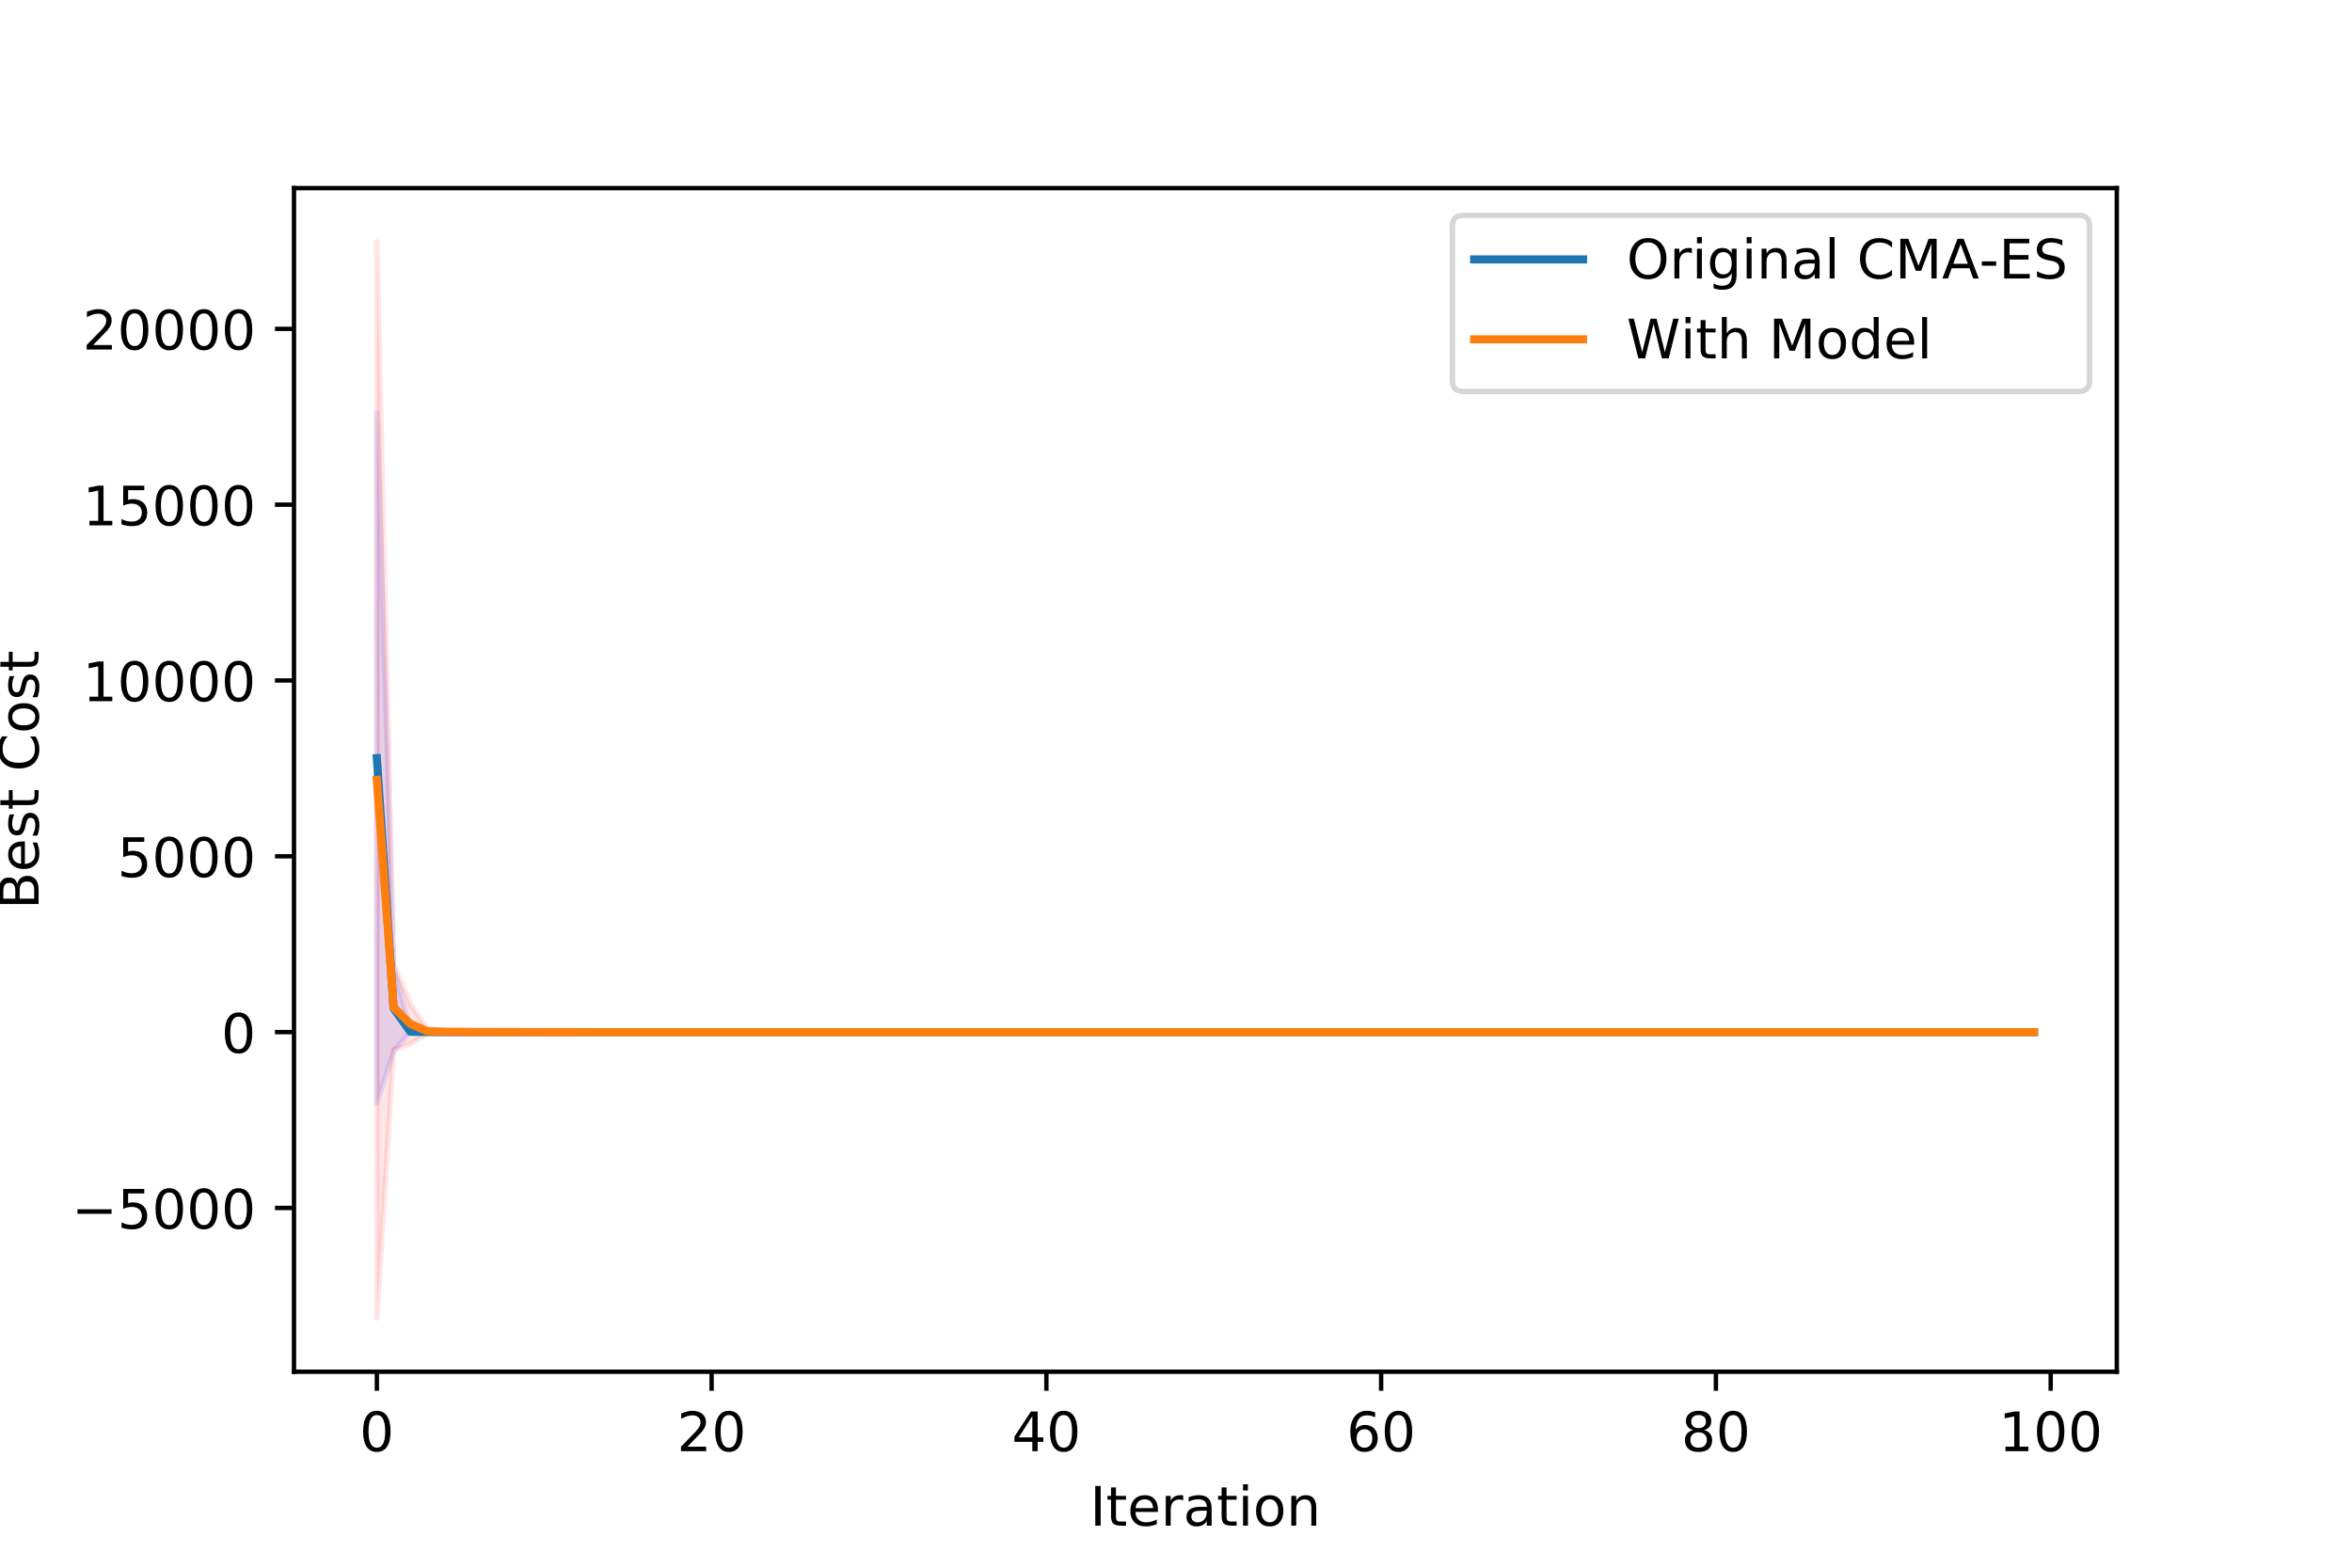 <?xml version="1.0" encoding="utf-8" standalone="no"?>
<!DOCTYPE svg PUBLIC "-//W3C//DTD SVG 1.1//EN"
  "http://www.w3.org/Graphics/SVG/1.1/DTD/svg11.dtd">
<!-- Created with matplotlib (https://matplotlib.org/) -->
<svg height="288pt" version="1.1" viewBox="0 0 432 288" width="432pt" xmlns="http://www.w3.org/2000/svg" xmlns:xlink="http://www.w3.org/1999/xlink">
 <defs>
  <style type="text/css">
*{stroke-linecap:butt;stroke-linejoin:round;}
  </style>
 </defs>
 <g id="figure_1">
  <g id="patch_1">
   <path d="M 0 288 
L 432 288 
L 432 0 
L 0 0 
z
" style="fill:#ffffff;"/>
  </g>
  <g id="axes_1">
   <g id="patch_2">
    <path d="M 54 252 
L 388.8 252 
L 388.8 34.56 
L 54 34.56 
z
" style="fill:#ffffff;"/>
   </g>
   <g id="PolyCollection_1">
    <defs>
     <path d="M 69.218 -212.098 
L 69.218 -85.342 
L 72.293 -94.91 
L 75.367 -98.346 
L 78.441 -98.369 
L 81.516 -98.384 
L 84.59 -98.385 
L 87.664 -98.384 
L 90.739 -98.384 
L 93.813 -98.384 
L 96.888 -98.383 
L 99.962 -98.383 
L 103.036 -98.383 
L 106.111 -98.383 
L 109.185 -98.382 
L 112.26 -98.383 
L 115.334 -98.383 
L 118.408 -98.383 
L 121.483 -98.383 
L 124.557 -98.383 
L 127.631 -98.383 
L 130.706 -98.383 
L 133.78 -98.383 
L 136.855 -98.383 
L 139.929 -98.383 
L 143.003 -98.383 
L 146.078 -98.383 
L 149.152 -98.383 
L 152.226 -98.383 
L 155.301 -98.383 
L 158.375 -98.383 
L 161.45 -98.383 
L 164.524 -98.383 
L 167.598 -98.383 
L 170.673 -98.383 
L 173.747 -98.383 
L 176.821 -98.383 
L 179.896 -98.383 
L 182.97 -98.383 
L 186.045 -98.383 
L 189.119 -98.383 
L 192.193 -98.383 
L 195.268 -98.383 
L 198.342 -98.383 
L 201.417 -98.383 
L 204.491 -98.383 
L 207.565 -98.383 
L 210.64 -98.383 
L 213.714 -98.383 
L 216.788 -98.383 
L 219.863 -98.383 
L 222.937 -98.383 
L 226.012 -98.383 
L 229.086 -98.383 
L 232.16 -98.383 
L 235.235 -98.383 
L 238.309 -98.383 
L 241.383 -98.383 
L 244.458 -98.383 
L 247.532 -98.383 
L 250.607 -98.383 
L 253.681 -98.383 
L 256.755 -98.383 
L 259.83 -98.383 
L 262.904 -98.383 
L 265.979 -98.383 
L 269.053 -98.383 
L 272.127 -98.383 
L 275.202 -98.383 
L 278.276 -98.383 
L 281.35 -98.383 
L 284.425 -98.383 
L 287.499 -98.383 
L 290.574 -98.383 
L 293.648 -98.383 
L 296.722 -98.383 
L 299.797 -98.383 
L 302.871 -98.383 
L 305.945 -98.383 
L 309.02 -98.383 
L 312.094 -98.383 
L 315.169 -98.383 
L 318.243 -98.383 
L 321.317 -98.383 
L 324.392 -98.383 
L 327.466 -98.383 
L 330.54 -98.383 
L 333.615 -98.383 
L 336.689 -98.383 
L 339.764 -98.383 
L 342.838 -98.383 
L 345.912 -98.383 
L 348.987 -98.383 
L 352.061 -98.383 
L 355.136 -98.383 
L 358.21 -98.383 
L 361.284 -98.383 
L 364.359 -98.383 
L 367.433 -98.383 
L 370.507 -98.383 
L 373.582 -98.383 
L 373.582 -98.383 
L 373.582 -98.383 
L 370.507 -98.383 
L 367.433 -98.383 
L 364.359 -98.383 
L 361.284 -98.383 
L 358.21 -98.383 
L 355.136 -98.383 
L 352.061 -98.383 
L 348.987 -98.383 
L 345.912 -98.383 
L 342.838 -98.383 
L 339.764 -98.383 
L 336.689 -98.383 
L 333.615 -98.383 
L 330.54 -98.383 
L 327.466 -98.383 
L 324.392 -98.383 
L 321.317 -98.383 
L 318.243 -98.383 
L 315.169 -98.383 
L 312.094 -98.383 
L 309.02 -98.383 
L 305.945 -98.383 
L 302.871 -98.383 
L 299.797 -98.383 
L 296.722 -98.383 
L 293.648 -98.383 
L 290.574 -98.383 
L 287.499 -98.383 
L 284.425 -98.383 
L 281.35 -98.383 
L 278.276 -98.383 
L 275.202 -98.383 
L 272.127 -98.383 
L 269.053 -98.383 
L 265.979 -98.383 
L 262.904 -98.383 
L 259.83 -98.383 
L 256.755 -98.383 
L 253.681 -98.383 
L 250.607 -98.383 
L 247.532 -98.383 
L 244.458 -98.383 
L 241.383 -98.383 
L 238.309 -98.383 
L 235.235 -98.383 
L 232.16 -98.383 
L 229.086 -98.383 
L 226.012 -98.383 
L 222.937 -98.383 
L 219.863 -98.383 
L 216.788 -98.383 
L 213.714 -98.383 
L 210.64 -98.383 
L 207.565 -98.383 
L 204.491 -98.383 
L 201.417 -98.383 
L 198.342 -98.383 
L 195.268 -98.383 
L 192.193 -98.383 
L 189.119 -98.383 
L 186.045 -98.383 
L 182.97 -98.383 
L 179.896 -98.383 
L 176.821 -98.383 
L 173.747 -98.383 
L 170.673 -98.383 
L 167.598 -98.383 
L 164.524 -98.383 
L 161.45 -98.383 
L 158.375 -98.383 
L 155.301 -98.383 
L 152.226 -98.383 
L 149.152 -98.383 
L 146.078 -98.383 
L 143.003 -98.384 
L 139.929 -98.384 
L 136.855 -98.384 
L 133.78 -98.384 
L 130.706 -98.384 
L 127.631 -98.385 
L 124.557 -98.385 
L 121.483 -98.385 
L 118.408 -98.385 
L 115.334 -98.386 
L 112.26 -98.387 
L 109.185 -98.387 
L 106.111 -98.388 
L 103.036 -98.388 
L 99.962 -98.388 
L 96.888 -98.388 
L 93.813 -98.389 
L 90.739 -98.39 
L 87.664 -98.39 
L 84.59 -98.391 
L 81.516 -98.402 
L 78.441 -98.445 
L 75.367 -98.586 
L 72.293 -110.631 
L 69.218 -212.098 
z
" id="mbf2be4e08a" style="stroke:#0000ff;stroke-opacity:0.1;"/>
    </defs>
    <g clip-path="url(#p7d7232a2a3)">
     <use style="fill:#0000ff;fill-opacity:0.1;stroke:#0000ff;stroke-opacity:0.1;" x="0" xlink:href="#mbf2be4e08a" y="288"/>
    </g>
   </g>
   <g id="PolyCollection_2">
    <defs>
     <path d="M 69.218 -243.556 
L 69.218 -45.884 
L 72.293 -95.098 
L 75.367 -96.228 
L 78.441 -98.078 
L 81.516 -98.289 
L 84.59 -98.288 
L 87.664 -98.376 
L 90.739 -98.379 
L 93.813 -98.385 
L 96.888 -98.385 
L 99.962 -98.384 
L 103.036 -98.383 
L 106.111 -98.383 
L 109.185 -98.384 
L 112.26 -98.384 
L 115.334 -98.384 
L 118.408 -98.383 
L 121.483 -98.383 
L 124.557 -98.384 
L 127.631 -98.384 
L 130.706 -98.384 
L 133.78 -98.383 
L 136.855 -98.383 
L 139.929 -98.383 
L 143.003 -98.383 
L 146.078 -98.383 
L 149.152 -98.383 
L 152.226 -98.383 
L 155.301 -98.383 
L 158.375 -98.383 
L 161.45 -98.383 
L 164.524 -98.383 
L 167.598 -98.383 
L 170.673 -98.383 
L 173.747 -98.383 
L 176.821 -98.383 
L 179.896 -98.383 
L 182.97 -98.383 
L 186.045 -98.383 
L 189.119 -98.383 
L 192.193 -98.383 
L 195.268 -98.383 
L 198.342 -98.383 
L 201.417 -98.383 
L 204.491 -98.383 
L 207.565 -98.383 
L 210.64 -98.383 
L 213.714 -98.383 
L 216.788 -98.383 
L 219.863 -98.383 
L 222.937 -98.383 
L 226.012 -98.383 
L 229.086 -98.383 
L 232.16 -98.383 
L 235.235 -98.383 
L 238.309 -98.383 
L 241.383 -98.383 
L 244.458 -98.383 
L 247.532 -98.383 
L 250.607 -98.383 
L 253.681 -98.383 
L 256.755 -98.383 
L 259.83 -98.383 
L 262.904 -98.383 
L 265.979 -98.383 
L 269.053 -98.383 
L 272.127 -98.383 
L 275.202 -98.383 
L 278.276 -98.383 
L 281.35 -98.383 
L 284.425 -98.383 
L 287.499 -98.383 
L 290.574 -98.383 
L 293.648 -98.383 
L 296.722 -98.383 
L 299.797 -98.383 
L 302.871 -98.383 
L 305.945 -98.383 
L 309.02 -98.383 
L 312.094 -98.383 
L 315.169 -98.383 
L 318.243 -98.383 
L 321.317 -98.383 
L 324.392 -98.383 
L 327.466 -98.383 
L 330.54 -98.383 
L 333.615 -98.383 
L 336.689 -98.383 
L 339.764 -98.383 
L 342.838 -98.383 
L 345.912 -98.383 
L 348.987 -98.383 
L 352.061 -98.383 
L 355.136 -98.383 
L 358.21 -98.383 
L 361.284 -98.383 
L 364.359 -98.383 
L 367.433 -98.383 
L 370.507 -98.383 
L 373.582 -98.383 
L 373.582 -98.383 
L 373.582 -98.383 
L 370.507 -98.383 
L 367.433 -98.383 
L 364.359 -98.383 
L 361.284 -98.383 
L 358.21 -98.383 
L 355.136 -98.383 
L 352.061 -98.383 
L 348.987 -98.383 
L 345.912 -98.383 
L 342.838 -98.383 
L 339.764 -98.383 
L 336.689 -98.383 
L 333.615 -98.383 
L 330.54 -98.383 
L 327.466 -98.383 
L 324.392 -98.383 
L 321.317 -98.383 
L 318.243 -98.383 
L 315.169 -98.383 
L 312.094 -98.383 
L 309.02 -98.383 
L 305.945 -98.383 
L 302.871 -98.383 
L 299.797 -98.383 
L 296.722 -98.383 
L 293.648 -98.383 
L 290.574 -98.383 
L 287.499 -98.383 
L 284.425 -98.383 
L 281.35 -98.383 
L 278.276 -98.383 
L 275.202 -98.383 
L 272.127 -98.383 
L 269.053 -98.383 
L 265.979 -98.383 
L 262.904 -98.383 
L 259.83 -98.383 
L 256.755 -98.383 
L 253.681 -98.383 
L 250.607 -98.383 
L 247.532 -98.383 
L 244.458 -98.383 
L 241.383 -98.383 
L 238.309 -98.383 
L 235.235 -98.383 
L 232.16 -98.383 
L 229.086 -98.383 
L 226.012 -98.383 
L 222.937 -98.383 
L 219.863 -98.383 
L 216.788 -98.383 
L 213.714 -98.383 
L 210.64 -98.383 
L 207.565 -98.383 
L 204.491 -98.383 
L 201.417 -98.383 
L 198.342 -98.383 
L 195.268 -98.383 
L 192.193 -98.383 
L 189.119 -98.383 
L 186.045 -98.383 
L 182.97 -98.383 
L 179.896 -98.383 
L 176.821 -98.383 
L 173.747 -98.383 
L 170.673 -98.383 
L 167.598 -98.383 
L 164.524 -98.383 
L 161.45 -98.383 
L 158.375 -98.383 
L 155.301 -98.384 
L 152.226 -98.384 
L 149.152 -98.384 
L 146.078 -98.384 
L 143.003 -98.384 
L 139.929 -98.384 
L 136.855 -98.384 
L 133.78 -98.384 
L 130.706 -98.385 
L 127.631 -98.385 
L 124.557 -98.385 
L 121.483 -98.385 
L 118.408 -98.385 
L 115.334 -98.385 
L 112.26 -98.386 
L 109.185 -98.386 
L 106.111 -98.389 
L 103.036 -98.389 
L 99.962 -98.39 
L 96.888 -98.391 
L 93.813 -98.394 
L 90.739 -98.417 
L 87.664 -98.423 
L 84.59 -98.6 
L 81.516 -98.6 
L 78.441 -99.045 
L 75.367 -103.594 
L 72.293 -110.798 
L 69.218 -243.556 
z
" id="mcec17bd746" style="stroke:#ff0000;stroke-opacity:0.1;"/>
    </defs>
    <g clip-path="url(#p7d7232a2a3)">
     <use style="fill:#ff0000;fill-opacity:0.1;stroke:#ff0000;stroke-opacity:0.1;" x="0" xlink:href="#mcec17bd746" y="288"/>
    </g>
   </g>
   <g id="matplotlib.axis_1">
    <g id="xtick_1">
     <g id="line2d_1">
      <defs>
       <path d="M 0 0 
L 0 3.5 
" id="m7c37f625f1" style="stroke:#000000;stroke-width:0.8;"/>
      </defs>
      <g>
       <use style="stroke:#000000;stroke-width:0.8;" x="69.218" xlink:href="#m7c37f625f1" y="252"/>
      </g>
     </g>
     <g id="text_1">
      <!-- 0 -->
      <defs>
       <path d="M 31.781 66.406 
Q 24.172 66.406 20.328 58.906 
Q 16.5 51.422 16.5 36.375 
Q 16.5 21.391 20.328 13.891 
Q 24.172 6.391 31.781 6.391 
Q 39.453 6.391 43.281 13.891 
Q 47.125 21.391 47.125 36.375 
Q 47.125 51.422 43.281 58.906 
Q 39.453 66.406 31.781 66.406 
z
M 31.781 74.219 
Q 44.047 74.219 50.516 64.516 
Q 56.984 54.828 56.984 36.375 
Q 56.984 17.969 50.516 8.266 
Q 44.047 -1.422 31.781 -1.422 
Q 19.531 -1.422 13.062 8.266 
Q 6.594 17.969 6.594 36.375 
Q 6.594 54.828 13.062 64.516 
Q 19.531 74.219 31.781 74.219 
z
" id="DejaVuSans-48"/>
      </defs>
      <g transform="translate(66.037 266.598)scale(0.1 -0.1)">
       <use xlink:href="#DejaVuSans-48"/>
      </g>
     </g>
    </g>
    <g id="xtick_2">
     <g id="line2d_2">
      <g>
       <use style="stroke:#000000;stroke-width:0.8;" x="130.706" xlink:href="#m7c37f625f1" y="252"/>
      </g>
     </g>
     <g id="text_2">
      <!-- 20 -->
      <defs>
       <path d="M 19.188 8.297 
L 53.609 8.297 
L 53.609 0 
L 7.328 0 
L 7.328 8.297 
Q 12.938 14.109 22.625 23.891 
Q 32.328 33.688 34.812 36.531 
Q 39.547 41.844 41.422 45.531 
Q 43.312 49.219 43.312 52.781 
Q 43.312 58.594 39.234 62.25 
Q 35.156 65.922 28.609 65.922 
Q 23.969 65.922 18.812 64.312 
Q 13.672 62.703 7.812 59.422 
L 7.812 69.391 
Q 13.766 71.781 18.938 73 
Q 24.125 74.219 28.422 74.219 
Q 39.75 74.219 46.484 68.547 
Q 53.219 62.891 53.219 53.422 
Q 53.219 48.922 51.531 44.891 
Q 49.859 40.875 45.406 35.406 
Q 44.188 33.984 37.641 27.219 
Q 31.109 20.453 19.188 8.297 
z
" id="DejaVuSans-50"/>
      </defs>
      <g transform="translate(124.343 266.598)scale(0.1 -0.1)">
       <use xlink:href="#DejaVuSans-50"/>
       <use x="63.623" xlink:href="#DejaVuSans-48"/>
      </g>
     </g>
    </g>
    <g id="xtick_3">
     <g id="line2d_3">
      <g>
       <use style="stroke:#000000;stroke-width:0.8;" x="192.193" xlink:href="#m7c37f625f1" y="252"/>
      </g>
     </g>
     <g id="text_3">
      <!-- 40 -->
      <defs>
       <path d="M 37.797 64.312 
L 12.891 25.391 
L 37.797 25.391 
z
M 35.203 72.906 
L 47.609 72.906 
L 47.609 25.391 
L 58.016 25.391 
L 58.016 17.188 
L 47.609 17.188 
L 47.609 0 
L 37.797 0 
L 37.797 17.188 
L 4.891 17.188 
L 4.891 26.703 
z
" id="DejaVuSans-52"/>
      </defs>
      <g transform="translate(185.831 266.598)scale(0.1 -0.1)">
       <use xlink:href="#DejaVuSans-52"/>
       <use x="63.623" xlink:href="#DejaVuSans-48"/>
      </g>
     </g>
    </g>
    <g id="xtick_4">
     <g id="line2d_4">
      <g>
       <use style="stroke:#000000;stroke-width:0.8;" x="253.681" xlink:href="#m7c37f625f1" y="252"/>
      </g>
     </g>
     <g id="text_4">
      <!-- 60 -->
      <defs>
       <path d="M 33.016 40.375 
Q 26.375 40.375 22.484 35.828 
Q 18.609 31.297 18.609 23.391 
Q 18.609 15.531 22.484 10.953 
Q 26.375 6.391 33.016 6.391 
Q 39.656 6.391 43.531 10.953 
Q 47.406 15.531 47.406 23.391 
Q 47.406 31.297 43.531 35.828 
Q 39.656 40.375 33.016 40.375 
z
M 52.594 71.297 
L 52.594 62.312 
Q 48.875 64.062 45.094 64.984 
Q 41.312 65.922 37.594 65.922 
Q 27.828 65.922 22.672 59.328 
Q 17.531 52.734 16.797 39.406 
Q 19.672 43.656 24.016 45.922 
Q 28.375 48.188 33.594 48.188 
Q 44.578 48.188 50.953 41.516 
Q 57.328 34.859 57.328 23.391 
Q 57.328 12.156 50.688 5.359 
Q 44.047 -1.422 33.016 -1.422 
Q 20.359 -1.422 13.672 8.266 
Q 6.984 17.969 6.984 36.375 
Q 6.984 53.656 15.188 63.938 
Q 23.391 74.219 37.203 74.219 
Q 40.922 74.219 44.703 73.484 
Q 48.484 72.75 52.594 71.297 
z
" id="DejaVuSans-54"/>
      </defs>
      <g transform="translate(247.318 266.598)scale(0.1 -0.1)">
       <use xlink:href="#DejaVuSans-54"/>
       <use x="63.623" xlink:href="#DejaVuSans-48"/>
      </g>
     </g>
    </g>
    <g id="xtick_5">
     <g id="line2d_5">
      <g>
       <use style="stroke:#000000;stroke-width:0.8;" x="315.169" xlink:href="#m7c37f625f1" y="252"/>
      </g>
     </g>
     <g id="text_5">
      <!-- 80 -->
      <defs>
       <path d="M 31.781 34.625 
Q 24.75 34.625 20.719 30.859 
Q 16.703 27.094 16.703 20.516 
Q 16.703 13.922 20.719 10.156 
Q 24.75 6.391 31.781 6.391 
Q 38.812 6.391 42.859 10.172 
Q 46.922 13.969 46.922 20.516 
Q 46.922 27.094 42.891 30.859 
Q 38.875 34.625 31.781 34.625 
z
M 21.922 38.812 
Q 15.578 40.375 12.031 44.719 
Q 8.5 49.078 8.5 55.328 
Q 8.5 64.062 14.719 69.141 
Q 20.953 74.219 31.781 74.219 
Q 42.672 74.219 48.875 69.141 
Q 55.078 64.062 55.078 55.328 
Q 55.078 49.078 51.531 44.719 
Q 48 40.375 41.703 38.812 
Q 48.828 37.156 52.797 32.312 
Q 56.781 27.484 56.781 20.516 
Q 56.781 9.906 50.312 4.234 
Q 43.844 -1.422 31.781 -1.422 
Q 19.734 -1.422 13.25 4.234 
Q 6.781 9.906 6.781 20.516 
Q 6.781 27.484 10.781 32.312 
Q 14.797 37.156 21.922 38.812 
z
M 18.312 54.391 
Q 18.312 48.734 21.844 45.562 
Q 25.391 42.391 31.781 42.391 
Q 38.141 42.391 41.719 45.562 
Q 45.312 48.734 45.312 54.391 
Q 45.312 60.062 41.719 63.234 
Q 38.141 66.406 31.781 66.406 
Q 25.391 66.406 21.844 63.234 
Q 18.312 60.062 18.312 54.391 
z
" id="DejaVuSans-56"/>
      </defs>
      <g transform="translate(308.806 266.598)scale(0.1 -0.1)">
       <use xlink:href="#DejaVuSans-56"/>
       <use x="63.623" xlink:href="#DejaVuSans-48"/>
      </g>
     </g>
    </g>
    <g id="xtick_6">
     <g id="line2d_6">
      <g>
       <use style="stroke:#000000;stroke-width:0.8;" x="376.656" xlink:href="#m7c37f625f1" y="252"/>
      </g>
     </g>
     <g id="text_6">
      <!-- 100 -->
      <defs>
       <path d="M 12.406 8.297 
L 28.516 8.297 
L 28.516 63.922 
L 10.984 60.406 
L 10.984 69.391 
L 28.422 72.906 
L 38.281 72.906 
L 38.281 8.297 
L 54.391 8.297 
L 54.391 0 
L 12.406 0 
z
" id="DejaVuSans-49"/>
      </defs>
      <g transform="translate(367.112 266.598)scale(0.1 -0.1)">
       <use xlink:href="#DejaVuSans-49"/>
       <use x="63.623" xlink:href="#DejaVuSans-48"/>
       <use x="127.246" xlink:href="#DejaVuSans-48"/>
      </g>
     </g>
    </g>
    <g id="text_7">
     <!-- Iteration -->
     <defs>
      <path d="M 9.812 72.906 
L 19.672 72.906 
L 19.672 0 
L 9.812 0 
z
" id="DejaVuSans-73"/>
      <path d="M 18.312 70.219 
L 18.312 54.688 
L 36.812 54.688 
L 36.812 47.703 
L 18.312 47.703 
L 18.312 18.016 
Q 18.312 11.328 20.141 9.422 
Q 21.969 7.516 27.594 7.516 
L 36.812 7.516 
L 36.812 0 
L 27.594 0 
Q 17.188 0 13.234 3.875 
Q 9.281 7.766 9.281 18.016 
L 9.281 47.703 
L 2.688 47.703 
L 2.688 54.688 
L 9.281 54.688 
L 9.281 70.219 
z
" id="DejaVuSans-116"/>
      <path d="M 56.203 29.594 
L 56.203 25.203 
L 14.891 25.203 
Q 15.484 15.922 20.484 11.062 
Q 25.484 6.203 34.422 6.203 
Q 39.594 6.203 44.453 7.469 
Q 49.312 8.734 54.109 11.281 
L 54.109 2.781 
Q 49.266 0.734 44.188 -0.344 
Q 39.109 -1.422 33.891 -1.422 
Q 20.797 -1.422 13.156 6.188 
Q 5.516 13.812 5.516 26.812 
Q 5.516 40.234 12.766 48.109 
Q 20.016 56 32.328 56 
Q 43.359 56 49.781 48.891 
Q 56.203 41.797 56.203 29.594 
z
M 47.219 32.234 
Q 47.125 39.594 43.094 43.984 
Q 39.062 48.391 32.422 48.391 
Q 24.906 48.391 20.391 44.141 
Q 15.875 39.891 15.188 32.172 
z
" id="DejaVuSans-101"/>
      <path d="M 41.109 46.297 
Q 39.594 47.172 37.812 47.578 
Q 36.031 48 33.891 48 
Q 26.266 48 22.188 43.047 
Q 18.109 38.094 18.109 28.812 
L 18.109 0 
L 9.078 0 
L 9.078 54.688 
L 18.109 54.688 
L 18.109 46.188 
Q 20.953 51.172 25.484 53.578 
Q 30.031 56 36.531 56 
Q 37.453 56 38.578 55.875 
Q 39.703 55.766 41.062 55.516 
z
" id="DejaVuSans-114"/>
      <path d="M 34.281 27.484 
Q 23.391 27.484 19.188 25 
Q 14.984 22.516 14.984 16.5 
Q 14.984 11.719 18.141 8.906 
Q 21.297 6.109 26.703 6.109 
Q 34.188 6.109 38.703 11.406 
Q 43.219 16.703 43.219 25.484 
L 43.219 27.484 
z
M 52.203 31.203 
L 52.203 0 
L 43.219 0 
L 43.219 8.297 
Q 40.141 3.328 35.547 0.953 
Q 30.953 -1.422 24.312 -1.422 
Q 15.922 -1.422 10.953 3.297 
Q 6 8.016 6 15.922 
Q 6 25.141 12.172 29.828 
Q 18.359 34.516 30.609 34.516 
L 43.219 34.516 
L 43.219 35.406 
Q 43.219 41.609 39.141 45 
Q 35.062 48.391 27.688 48.391 
Q 23 48.391 18.547 47.266 
Q 14.109 46.141 10.016 43.891 
L 10.016 52.203 
Q 14.938 54.109 19.578 55.047 
Q 24.219 56 28.609 56 
Q 40.484 56 46.344 49.844 
Q 52.203 43.703 52.203 31.203 
z
" id="DejaVuSans-97"/>
      <path d="M 9.422 54.688 
L 18.406 54.688 
L 18.406 0 
L 9.422 0 
z
M 9.422 75.984 
L 18.406 75.984 
L 18.406 64.594 
L 9.422 64.594 
z
" id="DejaVuSans-105"/>
      <path d="M 30.609 48.391 
Q 23.391 48.391 19.188 42.75 
Q 14.984 37.109 14.984 27.297 
Q 14.984 17.484 19.156 11.844 
Q 23.344 6.203 30.609 6.203 
Q 37.797 6.203 41.984 11.859 
Q 46.188 17.531 46.188 27.297 
Q 46.188 37.016 41.984 42.703 
Q 37.797 48.391 30.609 48.391 
z
M 30.609 56 
Q 42.328 56 49.016 48.375 
Q 55.719 40.766 55.719 27.297 
Q 55.719 13.875 49.016 6.219 
Q 42.328 -1.422 30.609 -1.422 
Q 18.844 -1.422 12.172 6.219 
Q 5.516 13.875 5.516 27.297 
Q 5.516 40.766 12.172 48.375 
Q 18.844 56 30.609 56 
z
" id="DejaVuSans-111"/>
      <path d="M 54.891 33.016 
L 54.891 0 
L 45.906 0 
L 45.906 32.719 
Q 45.906 40.484 42.875 44.328 
Q 39.844 48.188 33.797 48.188 
Q 26.516 48.188 22.312 43.547 
Q 18.109 38.922 18.109 30.906 
L 18.109 0 
L 9.078 0 
L 9.078 54.688 
L 18.109 54.688 
L 18.109 46.188 
Q 21.344 51.125 25.703 53.562 
Q 30.078 56 35.797 56 
Q 45.219 56 50.047 50.172 
Q 54.891 44.344 54.891 33.016 
z
" id="DejaVuSans-110"/>
     </defs>
     <g transform="translate(200.191 280.277)scale(0.1 -0.1)">
      <use xlink:href="#DejaVuSans-73"/>
      <use x="29.492" xlink:href="#DejaVuSans-116"/>
      <use x="68.701" xlink:href="#DejaVuSans-101"/>
      <use x="130.225" xlink:href="#DejaVuSans-114"/>
      <use x="171.338" xlink:href="#DejaVuSans-97"/>
      <use x="232.617" xlink:href="#DejaVuSans-116"/>
      <use x="271.826" xlink:href="#DejaVuSans-105"/>
      <use x="299.609" xlink:href="#DejaVuSans-111"/>
      <use x="360.791" xlink:href="#DejaVuSans-110"/>
     </g>
    </g>
   </g>
   <g id="matplotlib.axis_2">
    <g id="ytick_1">
     <g id="line2d_7">
      <defs>
       <path d="M 0 0 
L -3.5 0 
" id="mce3a195ed1" style="stroke:#000000;stroke-width:0.8;"/>
      </defs>
      <g>
       <use style="stroke:#000000;stroke-width:0.8;" x="54" xlink:href="#mce3a195ed1" y="221.909"/>
      </g>
     </g>
     <g id="text_8">
      <!-- −5000 -->
      <defs>
       <path d="M 10.594 35.5 
L 73.188 35.5 
L 73.188 27.203 
L 10.594 27.203 
z
" id="DejaVuSans-8722"/>
       <path d="M 10.797 72.906 
L 49.516 72.906 
L 49.516 64.594 
L 19.828 64.594 
L 19.828 46.734 
Q 21.969 47.469 24.109 47.828 
Q 26.266 48.188 28.422 48.188 
Q 40.625 48.188 47.75 41.5 
Q 54.891 34.812 54.891 23.391 
Q 54.891 11.625 47.562 5.094 
Q 40.234 -1.422 26.906 -1.422 
Q 22.312 -1.422 17.547 -0.641 
Q 12.797 0.141 7.719 1.703 
L 7.719 11.625 
Q 12.109 9.234 16.797 8.062 
Q 21.484 6.891 26.703 6.891 
Q 35.156 6.891 40.078 11.328 
Q 45.016 15.766 45.016 23.391 
Q 45.016 31 40.078 35.438 
Q 35.156 39.891 26.703 39.891 
Q 22.75 39.891 18.812 39.016 
Q 14.891 38.141 10.797 36.281 
z
" id="DejaVuSans-53"/>
      </defs>
      <g transform="translate(13.17 225.708)scale(0.1 -0.1)">
       <use xlink:href="#DejaVuSans-8722"/>
       <use x="83.789" xlink:href="#DejaVuSans-53"/>
       <use x="147.412" xlink:href="#DejaVuSans-48"/>
       <use x="211.035" xlink:href="#DejaVuSans-48"/>
       <use x="274.658" xlink:href="#DejaVuSans-48"/>
      </g>
     </g>
    </g>
    <g id="ytick_2">
     <g id="line2d_8">
      <g>
       <use style="stroke:#000000;stroke-width:0.8;" x="54" xlink:href="#mce3a195ed1" y="189.61"/>
      </g>
     </g>
     <g id="text_9">
      <!-- 0 -->
      <g transform="translate(40.638 193.409)scale(0.1 -0.1)">
       <use xlink:href="#DejaVuSans-48"/>
      </g>
     </g>
    </g>
    <g id="ytick_3">
     <g id="line2d_9">
      <g>
       <use style="stroke:#000000;stroke-width:0.8;" x="54" xlink:href="#mce3a195ed1" y="157.311"/>
      </g>
     </g>
     <g id="text_10">
      <!-- 5000 -->
      <g transform="translate(21.55 161.11)scale(0.1 -0.1)">
       <use xlink:href="#DejaVuSans-53"/>
       <use x="63.623" xlink:href="#DejaVuSans-48"/>
       <use x="127.246" xlink:href="#DejaVuSans-48"/>
       <use x="190.869" xlink:href="#DejaVuSans-48"/>
      </g>
     </g>
    </g>
    <g id="ytick_4">
     <g id="line2d_10">
      <g>
       <use style="stroke:#000000;stroke-width:0.8;" x="54" xlink:href="#mce3a195ed1" y="125.012"/>
      </g>
     </g>
     <g id="text_11">
      <!-- 10000 -->
      <g transform="translate(15.188 128.812)scale(0.1 -0.1)">
       <use xlink:href="#DejaVuSans-49"/>
       <use x="63.623" xlink:href="#DejaVuSans-48"/>
       <use x="127.246" xlink:href="#DejaVuSans-48"/>
       <use x="190.869" xlink:href="#DejaVuSans-48"/>
       <use x="254.492" xlink:href="#DejaVuSans-48"/>
      </g>
     </g>
    </g>
    <g id="ytick_5">
     <g id="line2d_11">
      <g>
       <use style="stroke:#000000;stroke-width:0.8;" x="54" xlink:href="#mce3a195ed1" y="92.714"/>
      </g>
     </g>
     <g id="text_12">
      <!-- 15000 -->
      <g transform="translate(15.188 96.513)scale(0.1 -0.1)">
       <use xlink:href="#DejaVuSans-49"/>
       <use x="63.623" xlink:href="#DejaVuSans-53"/>
       <use x="127.246" xlink:href="#DejaVuSans-48"/>
       <use x="190.869" xlink:href="#DejaVuSans-48"/>
       <use x="254.492" xlink:href="#DejaVuSans-48"/>
      </g>
     </g>
    </g>
    <g id="ytick_6">
     <g id="line2d_12">
      <g>
       <use style="stroke:#000000;stroke-width:0.8;" x="54" xlink:href="#mce3a195ed1" y="60.415"/>
      </g>
     </g>
     <g id="text_13">
      <!-- 20000 -->
      <g transform="translate(15.188 64.214)scale(0.1 -0.1)">
       <use xlink:href="#DejaVuSans-50"/>
       <use x="63.623" xlink:href="#DejaVuSans-48"/>
       <use x="127.246" xlink:href="#DejaVuSans-48"/>
       <use x="190.869" xlink:href="#DejaVuSans-48"/>
       <use x="254.492" xlink:href="#DejaVuSans-48"/>
      </g>
     </g>
    </g>
    <g id="text_14">
     <!-- Best Cost -->
     <defs>
      <path d="M 19.672 34.812 
L 19.672 8.109 
L 35.5 8.109 
Q 43.453 8.109 47.281 11.406 
Q 51.125 14.703 51.125 21.484 
Q 51.125 28.328 47.281 31.562 
Q 43.453 34.812 35.5 34.812 
z
M 19.672 64.797 
L 19.672 42.828 
L 34.281 42.828 
Q 41.5 42.828 45.031 45.531 
Q 48.578 48.25 48.578 53.812 
Q 48.578 59.328 45.031 62.062 
Q 41.5 64.797 34.281 64.797 
z
M 9.812 72.906 
L 35.016 72.906 
Q 46.297 72.906 52.391 68.219 
Q 58.5 63.531 58.5 54.891 
Q 58.5 48.188 55.375 44.234 
Q 52.25 40.281 46.188 39.312 
Q 53.469 37.75 57.5 32.781 
Q 61.531 27.828 61.531 20.406 
Q 61.531 10.641 54.891 5.312 
Q 48.25 0 35.984 0 
L 9.812 0 
z
" id="DejaVuSans-66"/>
      <path d="M 44.281 53.078 
L 44.281 44.578 
Q 40.484 46.531 36.375 47.5 
Q 32.281 48.484 27.875 48.484 
Q 21.188 48.484 17.844 46.438 
Q 14.5 44.391 14.5 40.281 
Q 14.5 37.156 16.891 35.375 
Q 19.281 33.594 26.516 31.984 
L 29.594 31.297 
Q 39.156 29.25 43.188 25.516 
Q 47.219 21.781 47.219 15.094 
Q 47.219 7.469 41.188 3.016 
Q 35.156 -1.422 24.609 -1.422 
Q 20.219 -1.422 15.453 -0.562 
Q 10.688 0.297 5.422 2 
L 5.422 11.281 
Q 10.406 8.688 15.234 7.391 
Q 20.062 6.109 24.812 6.109 
Q 31.156 6.109 34.562 8.281 
Q 37.984 10.453 37.984 14.406 
Q 37.984 18.062 35.516 20.016 
Q 33.062 21.969 24.703 23.781 
L 21.578 24.516 
Q 13.234 26.266 9.516 29.906 
Q 5.812 33.547 5.812 39.891 
Q 5.812 47.609 11.281 51.797 
Q 16.75 56 26.812 56 
Q 31.781 56 36.172 55.266 
Q 40.578 54.547 44.281 53.078 
z
" id="DejaVuSans-115"/>
      <path id="DejaVuSans-32"/>
      <path d="M 64.406 67.281 
L 64.406 56.891 
Q 59.422 61.531 53.781 63.812 
Q 48.141 66.109 41.797 66.109 
Q 29.297 66.109 22.656 58.469 
Q 16.016 50.828 16.016 36.375 
Q 16.016 21.969 22.656 14.328 
Q 29.297 6.688 41.797 6.688 
Q 48.141 6.688 53.781 8.984 
Q 59.422 11.281 64.406 15.922 
L 64.406 5.609 
Q 59.234 2.094 53.438 0.328 
Q 47.656 -1.422 41.219 -1.422 
Q 24.656 -1.422 15.125 8.703 
Q 5.609 18.844 5.609 36.375 
Q 5.609 53.953 15.125 64.078 
Q 24.656 74.219 41.219 74.219 
Q 47.75 74.219 53.531 72.484 
Q 59.328 70.75 64.406 67.281 
z
" id="DejaVuSans-67"/>
     </defs>
     <g transform="translate(7.091 167.057)rotate(-90)scale(0.1 -0.1)">
      <use xlink:href="#DejaVuSans-66"/>
      <use x="68.604" xlink:href="#DejaVuSans-101"/>
      <use x="130.127" xlink:href="#DejaVuSans-115"/>
      <use x="182.227" xlink:href="#DejaVuSans-116"/>
      <use x="221.436" xlink:href="#DejaVuSans-32"/>
      <use x="253.223" xlink:href="#DejaVuSans-67"/>
      <use x="323.047" xlink:href="#DejaVuSans-111"/>
      <use x="384.229" xlink:href="#DejaVuSans-115"/>
      <use x="436.328" xlink:href="#DejaVuSans-116"/>
     </g>
    </g>
   </g>
   <g id="line2d_13">
    <path clip-path="url(#p7d7232a2a3)" d="M 69.218 139.28 
L 72.293 185.23 
L 75.367 189.534 
L 78.441 189.593 
L 81.516 189.607 
L 84.59 189.612 
L 87.664 189.613 
L 90.739 189.613 
L 93.813 189.614 
L 96.888 189.615 
L 99.962 189.615 
L 103.036 189.615 
L 106.111 189.615 
L 109.185 189.615 
L 112.26 189.615 
L 115.334 189.616 
L 118.408 189.616 
L 121.483 189.616 
L 124.557 189.616 
L 127.631 189.616 
L 130.706 189.616 
L 133.78 189.616 
L 136.855 189.616 
L 139.929 189.616 
L 143.003 189.617 
L 146.078 189.617 
L 149.152 189.617 
L 152.226 189.617 
L 155.301 189.617 
L 158.375 189.617 
L 161.45 189.617 
L 164.524 189.617 
L 167.598 189.617 
L 170.673 189.617 
L 173.747 189.617 
L 176.821 189.617 
L 179.896 189.617 
L 182.97 189.617 
L 186.045 189.617 
L 189.119 189.617 
L 192.193 189.617 
L 195.268 189.617 
L 198.342 189.617 
L 201.417 189.617 
L 204.491 189.617 
L 207.565 189.617 
L 210.64 189.617 
L 213.714 189.617 
L 216.788 189.617 
L 219.863 189.617 
L 222.937 189.617 
L 226.012 189.617 
L 229.086 189.617 
L 232.16 189.617 
L 235.235 189.617 
L 238.309 189.617 
L 241.383 189.617 
L 244.458 189.617 
L 247.532 189.617 
L 250.607 189.617 
L 253.681 189.617 
L 256.755 189.617 
L 259.83 189.617 
L 262.904 189.617 
L 265.979 189.617 
L 269.053 189.617 
L 272.127 189.617 
L 275.202 189.617 
L 278.276 189.617 
L 281.35 189.617 
L 284.425 189.617 
L 287.499 189.617 
L 290.574 189.617 
L 293.648 189.617 
L 296.722 189.617 
L 299.797 189.617 
L 302.871 189.617 
L 305.945 189.617 
L 309.02 189.617 
L 312.094 189.617 
L 315.169 189.617 
L 318.243 189.617 
L 321.317 189.617 
L 324.392 189.617 
L 327.466 189.617 
L 330.54 189.617 
L 333.615 189.617 
L 336.689 189.617 
L 339.764 189.617 
L 342.838 189.617 
L 345.912 189.617 
L 348.987 189.617 
L 352.061 189.617 
L 355.136 189.617 
L 358.21 189.617 
L 361.284 189.617 
L 364.359 189.617 
L 367.433 189.617 
L 370.507 189.617 
L 373.582 189.617 
" style="fill:none;stroke:#1f77b4;stroke-linecap:square;stroke-width:1.5;"/>
   </g>
   <g id="line2d_14">
    <path clip-path="url(#p7d7232a2a3)" d="M 69.218 143.28 
L 72.293 185.052 
L 75.367 188.089 
L 78.441 189.439 
L 81.516 189.555 
L 84.59 189.556 
L 87.664 189.6 
L 90.739 189.602 
L 93.813 189.61 
L 96.888 189.612 
L 99.962 189.613 
L 103.036 189.614 
L 106.111 189.614 
L 109.185 189.615 
L 112.26 189.615 
L 115.334 189.616 
L 118.408 189.616 
L 121.483 189.616 
L 124.557 189.616 
L 127.631 189.616 
L 130.706 189.616 
L 133.78 189.616 
L 136.855 189.616 
L 139.929 189.616 
L 143.003 189.616 
L 146.078 189.617 
L 149.152 189.617 
L 152.226 189.617 
L 155.301 189.617 
L 158.375 189.617 
L 161.45 189.617 
L 164.524 189.617 
L 167.598 189.617 
L 170.673 189.617 
L 173.747 189.617 
L 176.821 189.617 
L 179.896 189.617 
L 182.97 189.617 
L 186.045 189.617 
L 189.119 189.617 
L 192.193 189.617 
L 195.268 189.617 
L 198.342 189.617 
L 201.417 189.617 
L 204.491 189.617 
L 207.565 189.617 
L 210.64 189.617 
L 213.714 189.617 
L 216.788 189.617 
L 219.863 189.617 
L 222.937 189.617 
L 226.012 189.617 
L 229.086 189.617 
L 232.16 189.617 
L 235.235 189.617 
L 238.309 189.617 
L 241.383 189.617 
L 244.458 189.617 
L 247.532 189.617 
L 250.607 189.617 
L 253.681 189.617 
L 256.755 189.617 
L 259.83 189.617 
L 262.904 189.617 
L 265.979 189.617 
L 269.053 189.617 
L 272.127 189.617 
L 275.202 189.617 
L 278.276 189.617 
L 281.35 189.617 
L 284.425 189.617 
L 287.499 189.617 
L 290.574 189.617 
L 293.648 189.617 
L 296.722 189.617 
L 299.797 189.617 
L 302.871 189.617 
L 305.945 189.617 
L 309.02 189.617 
L 312.094 189.617 
L 315.169 189.617 
L 318.243 189.617 
L 321.317 189.617 
L 324.392 189.617 
L 327.466 189.617 
L 330.54 189.617 
L 333.615 189.617 
L 336.689 189.617 
L 339.764 189.617 
L 342.838 189.617 
L 345.912 189.617 
L 348.987 189.617 
L 352.061 189.617 
L 355.136 189.617 
L 358.21 189.617 
L 361.284 189.617 
L 364.359 189.617 
L 367.433 189.617 
L 370.507 189.617 
L 373.582 189.617 
" style="fill:none;stroke:#ff7f0e;stroke-linecap:square;stroke-width:1.5;"/>
   </g>
   <g id="patch_3">
    <path d="M 54 252 
L 54 34.56 
" style="fill:none;stroke:#000000;stroke-linecap:square;stroke-linejoin:miter;stroke-width:0.8;"/>
   </g>
   <g id="patch_4">
    <path d="M 388.8 252 
L 388.8 34.56 
" style="fill:none;stroke:#000000;stroke-linecap:square;stroke-linejoin:miter;stroke-width:0.8;"/>
   </g>
   <g id="patch_5">
    <path d="M 54 252 
L 388.8 252 
" style="fill:none;stroke:#000000;stroke-linecap:square;stroke-linejoin:miter;stroke-width:0.8;"/>
   </g>
   <g id="patch_6">
    <path d="M 54 34.56 
L 388.8 34.56 
" style="fill:none;stroke:#000000;stroke-linecap:square;stroke-linejoin:miter;stroke-width:0.8;"/>
   </g>
   <g id="legend_1">
    <g id="patch_7">
     <path d="M 268.767 71.916 
L 381.8 71.916 
Q 383.8 71.916 383.8 69.916 
L 383.8 41.56 
Q 383.8 39.56 381.8 39.56 
L 268.767 39.56 
Q 266.767 39.56 266.767 41.56 
L 266.767 69.916 
Q 266.767 71.916 268.767 71.916 
z
" style="fill:#ffffff;opacity:0.8;stroke:#cccccc;stroke-linejoin:miter;"/>
    </g>
    <g id="line2d_15">
     <path d="M 270.767 47.658 
L 290.767 47.658 
" style="fill:none;stroke:#1f77b4;stroke-linecap:square;stroke-width:1.5;"/>
    </g>
    <g id="line2d_16"/>
    <g id="text_15">
     <!-- Original CMA-ES -->
     <defs>
      <path d="M 39.406 66.219 
Q 28.656 66.219 22.328 58.203 
Q 16.016 50.203 16.016 36.375 
Q 16.016 22.609 22.328 14.594 
Q 28.656 6.594 39.406 6.594 
Q 50.141 6.594 56.422 14.594 
Q 62.703 22.609 62.703 36.375 
Q 62.703 50.203 56.422 58.203 
Q 50.141 66.219 39.406 66.219 
z
M 39.406 74.219 
Q 54.734 74.219 63.906 63.938 
Q 73.094 53.656 73.094 36.375 
Q 73.094 19.141 63.906 8.859 
Q 54.734 -1.422 39.406 -1.422 
Q 24.031 -1.422 14.812 8.828 
Q 5.609 19.094 5.609 36.375 
Q 5.609 53.656 14.812 63.938 
Q 24.031 74.219 39.406 74.219 
z
" id="DejaVuSans-79"/>
      <path d="M 45.406 27.984 
Q 45.406 37.75 41.375 43.109 
Q 37.359 48.484 30.078 48.484 
Q 22.859 48.484 18.828 43.109 
Q 14.797 37.75 14.797 27.984 
Q 14.797 18.266 18.828 12.891 
Q 22.859 7.516 30.078 7.516 
Q 37.359 7.516 41.375 12.891 
Q 45.406 18.266 45.406 27.984 
z
M 54.391 6.781 
Q 54.391 -7.172 48.188 -13.984 
Q 42 -20.797 29.203 -20.797 
Q 24.469 -20.797 20.266 -20.094 
Q 16.062 -19.391 12.109 -17.922 
L 12.109 -9.188 
Q 16.062 -11.328 19.922 -12.344 
Q 23.781 -13.375 27.781 -13.375 
Q 36.625 -13.375 41.016 -8.766 
Q 45.406 -4.156 45.406 5.172 
L 45.406 9.625 
Q 42.625 4.781 38.281 2.391 
Q 33.938 0 27.875 0 
Q 17.828 0 11.672 7.656 
Q 5.516 15.328 5.516 27.984 
Q 5.516 40.672 11.672 48.328 
Q 17.828 56 27.875 56 
Q 33.938 56 38.281 53.609 
Q 42.625 51.219 45.406 46.391 
L 45.406 54.688 
L 54.391 54.688 
z
" id="DejaVuSans-103"/>
      <path d="M 9.422 75.984 
L 18.406 75.984 
L 18.406 0 
L 9.422 0 
z
" id="DejaVuSans-108"/>
      <path d="M 9.812 72.906 
L 24.516 72.906 
L 43.109 23.297 
L 61.812 72.906 
L 76.516 72.906 
L 76.516 0 
L 66.891 0 
L 66.891 64.016 
L 48.094 14.016 
L 38.188 14.016 
L 19.391 64.016 
L 19.391 0 
L 9.812 0 
z
" id="DejaVuSans-77"/>
      <path d="M 34.188 63.188 
L 20.797 26.906 
L 47.609 26.906 
z
M 28.609 72.906 
L 39.797 72.906 
L 67.578 0 
L 57.328 0 
L 50.688 18.703 
L 17.828 18.703 
L 11.188 0 
L 0.781 0 
z
" id="DejaVuSans-65"/>
      <path d="M 4.891 31.391 
L 31.203 31.391 
L 31.203 23.391 
L 4.891 23.391 
z
" id="DejaVuSans-45"/>
      <path d="M 9.812 72.906 
L 55.906 72.906 
L 55.906 64.594 
L 19.672 64.594 
L 19.672 43.016 
L 54.391 43.016 
L 54.391 34.719 
L 19.672 34.719 
L 19.672 8.297 
L 56.781 8.297 
L 56.781 0 
L 9.812 0 
z
" id="DejaVuSans-69"/>
      <path d="M 53.516 70.516 
L 53.516 60.891 
Q 47.906 63.578 42.922 64.891 
Q 37.938 66.219 33.297 66.219 
Q 25.25 66.219 20.875 63.094 
Q 16.5 59.969 16.5 54.203 
Q 16.5 49.359 19.406 46.891 
Q 22.312 44.438 30.422 42.922 
L 36.375 41.703 
Q 47.406 39.594 52.656 34.297 
Q 57.906 29 57.906 20.125 
Q 57.906 9.516 50.797 4.047 
Q 43.703 -1.422 29.984 -1.422 
Q 24.812 -1.422 18.969 -0.25 
Q 13.141 0.922 6.891 3.219 
L 6.891 13.375 
Q 12.891 10.016 18.656 8.297 
Q 24.422 6.594 29.984 6.594 
Q 38.422 6.594 43.016 9.906 
Q 47.609 13.234 47.609 19.391 
Q 47.609 24.75 44.312 27.781 
Q 41.016 30.812 33.5 32.328 
L 27.484 33.5 
Q 16.453 35.688 11.516 40.375 
Q 6.594 45.062 6.594 53.422 
Q 6.594 63.094 13.406 68.656 
Q 20.219 74.219 32.172 74.219 
Q 37.312 74.219 42.625 73.281 
Q 47.953 72.359 53.516 70.516 
z
" id="DejaVuSans-83"/>
     </defs>
     <g transform="translate(298.767 51.158)scale(0.1 -0.1)">
      <use xlink:href="#DejaVuSans-79"/>
      <use x="78.711" xlink:href="#DejaVuSans-114"/>
      <use x="119.824" xlink:href="#DejaVuSans-105"/>
      <use x="147.607" xlink:href="#DejaVuSans-103"/>
      <use x="211.084" xlink:href="#DejaVuSans-105"/>
      <use x="238.867" xlink:href="#DejaVuSans-110"/>
      <use x="302.246" xlink:href="#DejaVuSans-97"/>
      <use x="363.525" xlink:href="#DejaVuSans-108"/>
      <use x="391.309" xlink:href="#DejaVuSans-32"/>
      <use x="423.096" xlink:href="#DejaVuSans-67"/>
      <use x="492.92" xlink:href="#DejaVuSans-77"/>
      <use x="579.199" xlink:href="#DejaVuSans-65"/>
      <use x="647.576" xlink:href="#DejaVuSans-45"/>
      <use x="683.66" xlink:href="#DejaVuSans-69"/>
      <use x="746.844" xlink:href="#DejaVuSans-83"/>
     </g>
    </g>
    <g id="line2d_17">
     <path d="M 270.767 62.337 
L 290.767 62.337 
" style="fill:none;stroke:#ff7f0e;stroke-linecap:square;stroke-width:1.5;"/>
    </g>
    <g id="line2d_18"/>
    <g id="text_16">
     <!-- With Model -->
     <defs>
      <path d="M 3.328 72.906 
L 13.281 72.906 
L 28.609 11.281 
L 43.891 72.906 
L 54.984 72.906 
L 70.312 11.281 
L 85.594 72.906 
L 95.609 72.906 
L 77.297 0 
L 64.891 0 
L 49.516 63.281 
L 33.984 0 
L 21.578 0 
z
" id="DejaVuSans-87"/>
      <path d="M 54.891 33.016 
L 54.891 0 
L 45.906 0 
L 45.906 32.719 
Q 45.906 40.484 42.875 44.328 
Q 39.844 48.188 33.797 48.188 
Q 26.516 48.188 22.312 43.547 
Q 18.109 38.922 18.109 30.906 
L 18.109 0 
L 9.078 0 
L 9.078 75.984 
L 18.109 75.984 
L 18.109 46.188 
Q 21.344 51.125 25.703 53.562 
Q 30.078 56 35.797 56 
Q 45.219 56 50.047 50.172 
Q 54.891 44.344 54.891 33.016 
z
" id="DejaVuSans-104"/>
      <path d="M 45.406 46.391 
L 45.406 75.984 
L 54.391 75.984 
L 54.391 0 
L 45.406 0 
L 45.406 8.203 
Q 42.578 3.328 38.25 0.953 
Q 33.938 -1.422 27.875 -1.422 
Q 17.969 -1.422 11.734 6.484 
Q 5.516 14.406 5.516 27.297 
Q 5.516 40.188 11.734 48.094 
Q 17.969 56 27.875 56 
Q 33.938 56 38.25 53.625 
Q 42.578 51.266 45.406 46.391 
z
M 14.797 27.297 
Q 14.797 17.391 18.875 11.75 
Q 22.953 6.109 30.078 6.109 
Q 37.203 6.109 41.297 11.75 
Q 45.406 17.391 45.406 27.297 
Q 45.406 37.203 41.297 42.844 
Q 37.203 48.484 30.078 48.484 
Q 22.953 48.484 18.875 42.844 
Q 14.797 37.203 14.797 27.297 
z
" id="DejaVuSans-100"/>
     </defs>
     <g transform="translate(298.767 65.837)scale(0.1 -0.1)">
      <use xlink:href="#DejaVuSans-87"/>
      <use x="98.846" xlink:href="#DejaVuSans-105"/>
      <use x="126.629" xlink:href="#DejaVuSans-116"/>
      <use x="165.838" xlink:href="#DejaVuSans-104"/>
      <use x="229.217" xlink:href="#DejaVuSans-32"/>
      <use x="261.004" xlink:href="#DejaVuSans-77"/>
      <use x="347.283" xlink:href="#DejaVuSans-111"/>
      <use x="408.465" xlink:href="#DejaVuSans-100"/>
      <use x="471.941" xlink:href="#DejaVuSans-101"/>
      <use x="533.465" xlink:href="#DejaVuSans-108"/>
     </g>
    </g>
   </g>
  </g>
 </g>
 <defs>
  <clipPath id="p7d7232a2a3">
   <rect height="217.44" width="334.8" x="54" y="34.56"/>
  </clipPath>
 </defs>
</svg>
